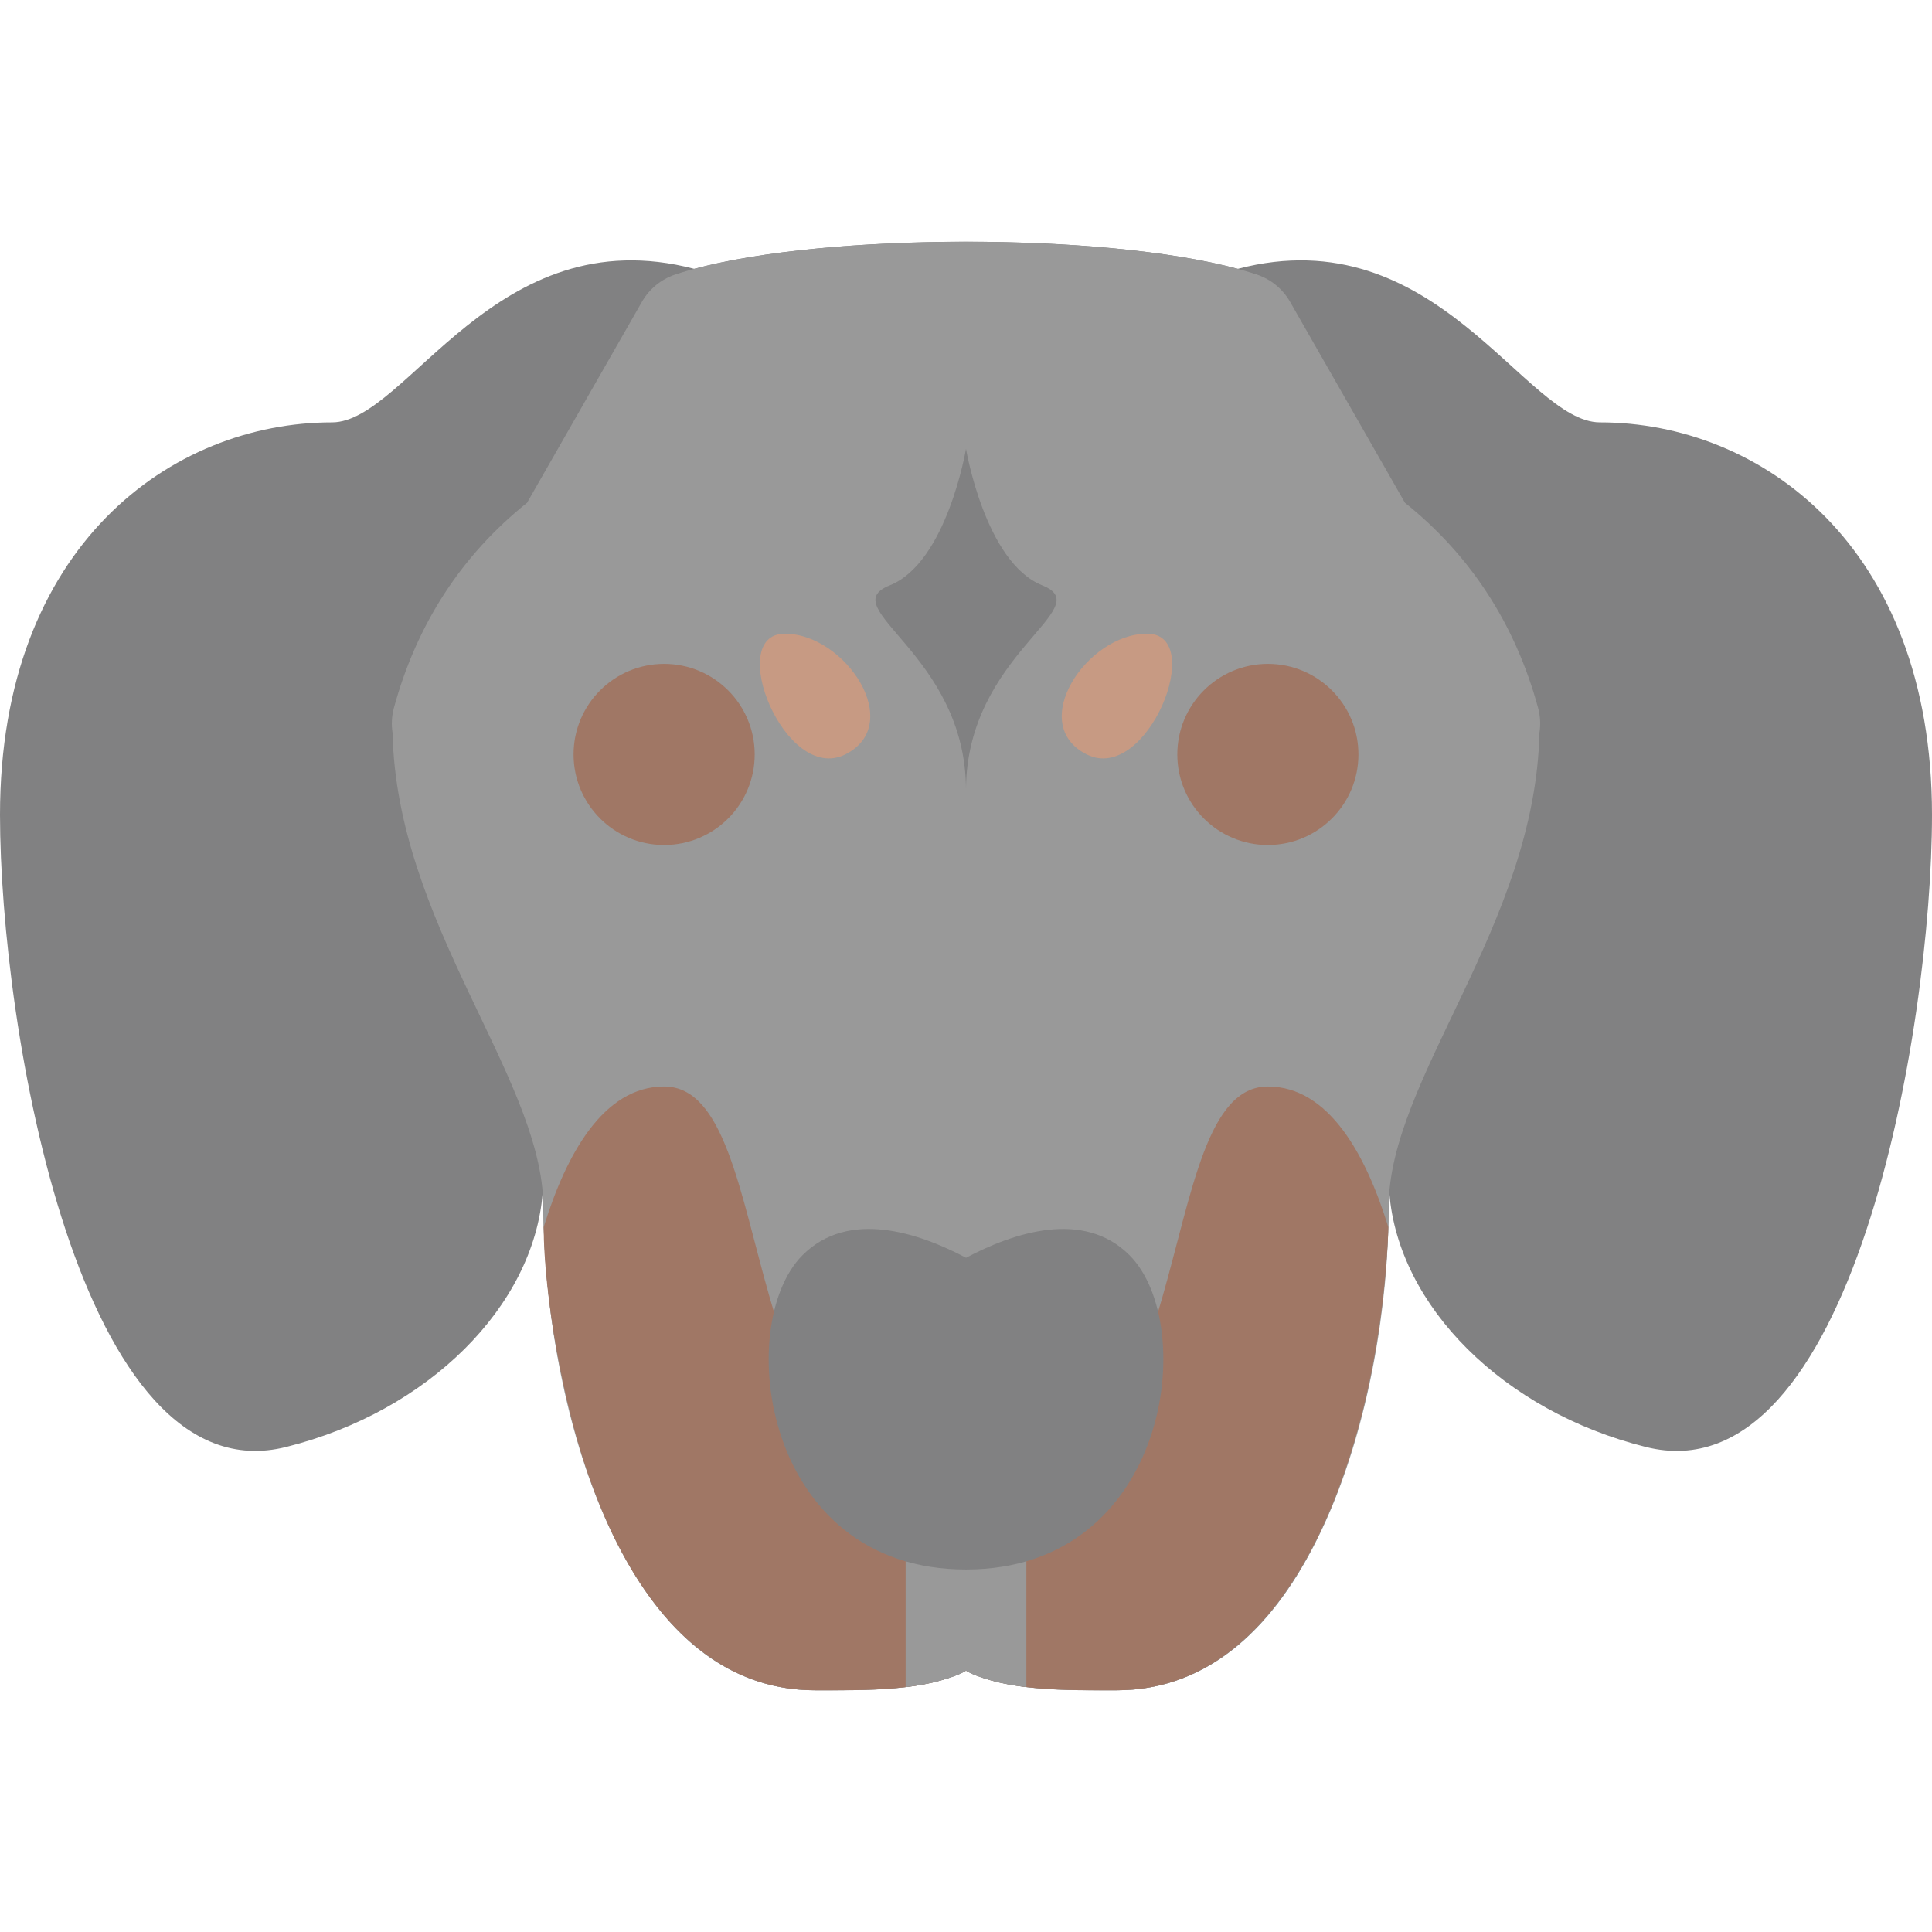 <!-- Icon made by Vitaly Gorbachev from https://www.flaticon.com/authors/vitaly-gorbachev -->
<svg id="Layer_1" enable-background="new 0 0 512 512" height="512" viewBox="0 0 512 512" width="512" xmlns="http://www.w3.org/2000/svg"><path d="m512 215.933c0 56.57-21.159 181.321-75.88 167.52-37.719-9.425-65.538-37.319-67.935-67.33-.334 4.096-.058 4.769-.365 11.78-2.646 50.24-22.083 120.03-71.82 120.03-10.651 0-23.738.159-33.4-2.62-11.981-3.438-1.204-3.442-13.2 0-9.67 2.782-22.579 2.62-33.4 2.62-42.022 0-61.063-49.214-68.61-90.72-3.924-22.983-3.152-35.895-3.575-41.09-2.397 30.011-30.216 57.905-67.935 67.33-54.782 13.817-75.88-111.203-75.88-167.52 0-71.46 45.62-104 88-104 19.873 0 43.191-54.493 95.98-40.69 35.239-9.527 108.42-9.63 144.04 0 52.794-13.809 76.052 40.69 95.98 40.69 42.38 0 88 32.54 88 104z" fill="#818182"/><path d="m407.97 194.203c-1.121 51.078-39.97 91.681-39.97 125.73 0 50.48-20.164 128-72 128-12.605 0-28.916.443-40-5.18-11.001 5.581-26.994 5.18-40 5.18-49.23 0-69.283-69.387-71.73-118.29-.41-8.049-.186-9.693-.32-11.63-1.413-33.614-38.822-73.771-39.92-123.81-.34-2.18-.23-4.44.37-6.64 6.04-22.16 17.9-40.42 35.28-54.33l30.43-53.24c1.95-3.42 5.1-5.99 8.83-7.24 34.86-11.547 119.031-11.623 154.12 0 3.73 1.25 6.88 3.82 8.83 7.24l30.43 53.24c17.38 13.91 29.24 32.17 35.28 54.33.6 2.2.71 4.46.37 6.64z" fill="#999"/><path d="m367.92 325.203c0 2.981-.673 13.666-1.89 22.63-5.618 43.658-25.661 100.1-70.03 100.1-13.001 0-28.988.387-40-5.2v-42.8c63.977 0 48.016-112 80-112 16.2 0 26.05 18.22 31.92 37.27z" fill="#a07765"/><path d="m304 167.933c-16 0-32 24-16 32s32-32 16-32z" fill="#c79a83"/><path d="m256 399.933v42.8c-10.956 5.558-26.275 5.2-40 5.2-30.2 0-48.742-26.012-59.07-54.27-7.876-21.005-12.85-51.353-12.85-68.46 5.87-19.05 15.72-37.27 31.92-37.27 31.937 0 16.064 112 80 112z" fill="#a07765"/><path d="m272 391.933v55.17c-3.34-.39-6.48-.95-9.4-1.79-12.073-3.413-1.127-3.413-13.2 0-2.92.84-6.06 1.4-9.4 1.79v-55.17z" fill="#999"/><circle cx="176" cy="199.933" fill="#a07765" r="24"/><circle cx="336" cy="199.933" fill="#a07765" r="24"/><path d="m208 167.933c16 0 32 24 16 32s-32-32-16-32z" fill="#c79a83"/><g fill="#818182"><path d="m299.31 332.623c-12.17-12.17-30.75-5.95-43.3.7-12.55-6.65-31.14-12.88-43.32-.7-18.41 18.393-10.653 83.31 43.31 83.31 53.762 0 61.826-64.811 43.31-83.31z"/><path d="m276.222 155.131c-15.167-6.033-20.222-36.198-20.222-36.198s-5.055 30.165-20.222 36.198 20.222 18.099 20.222 54.297c0-36.198 35.388-48.264 20.222-54.297z"/></g></svg>